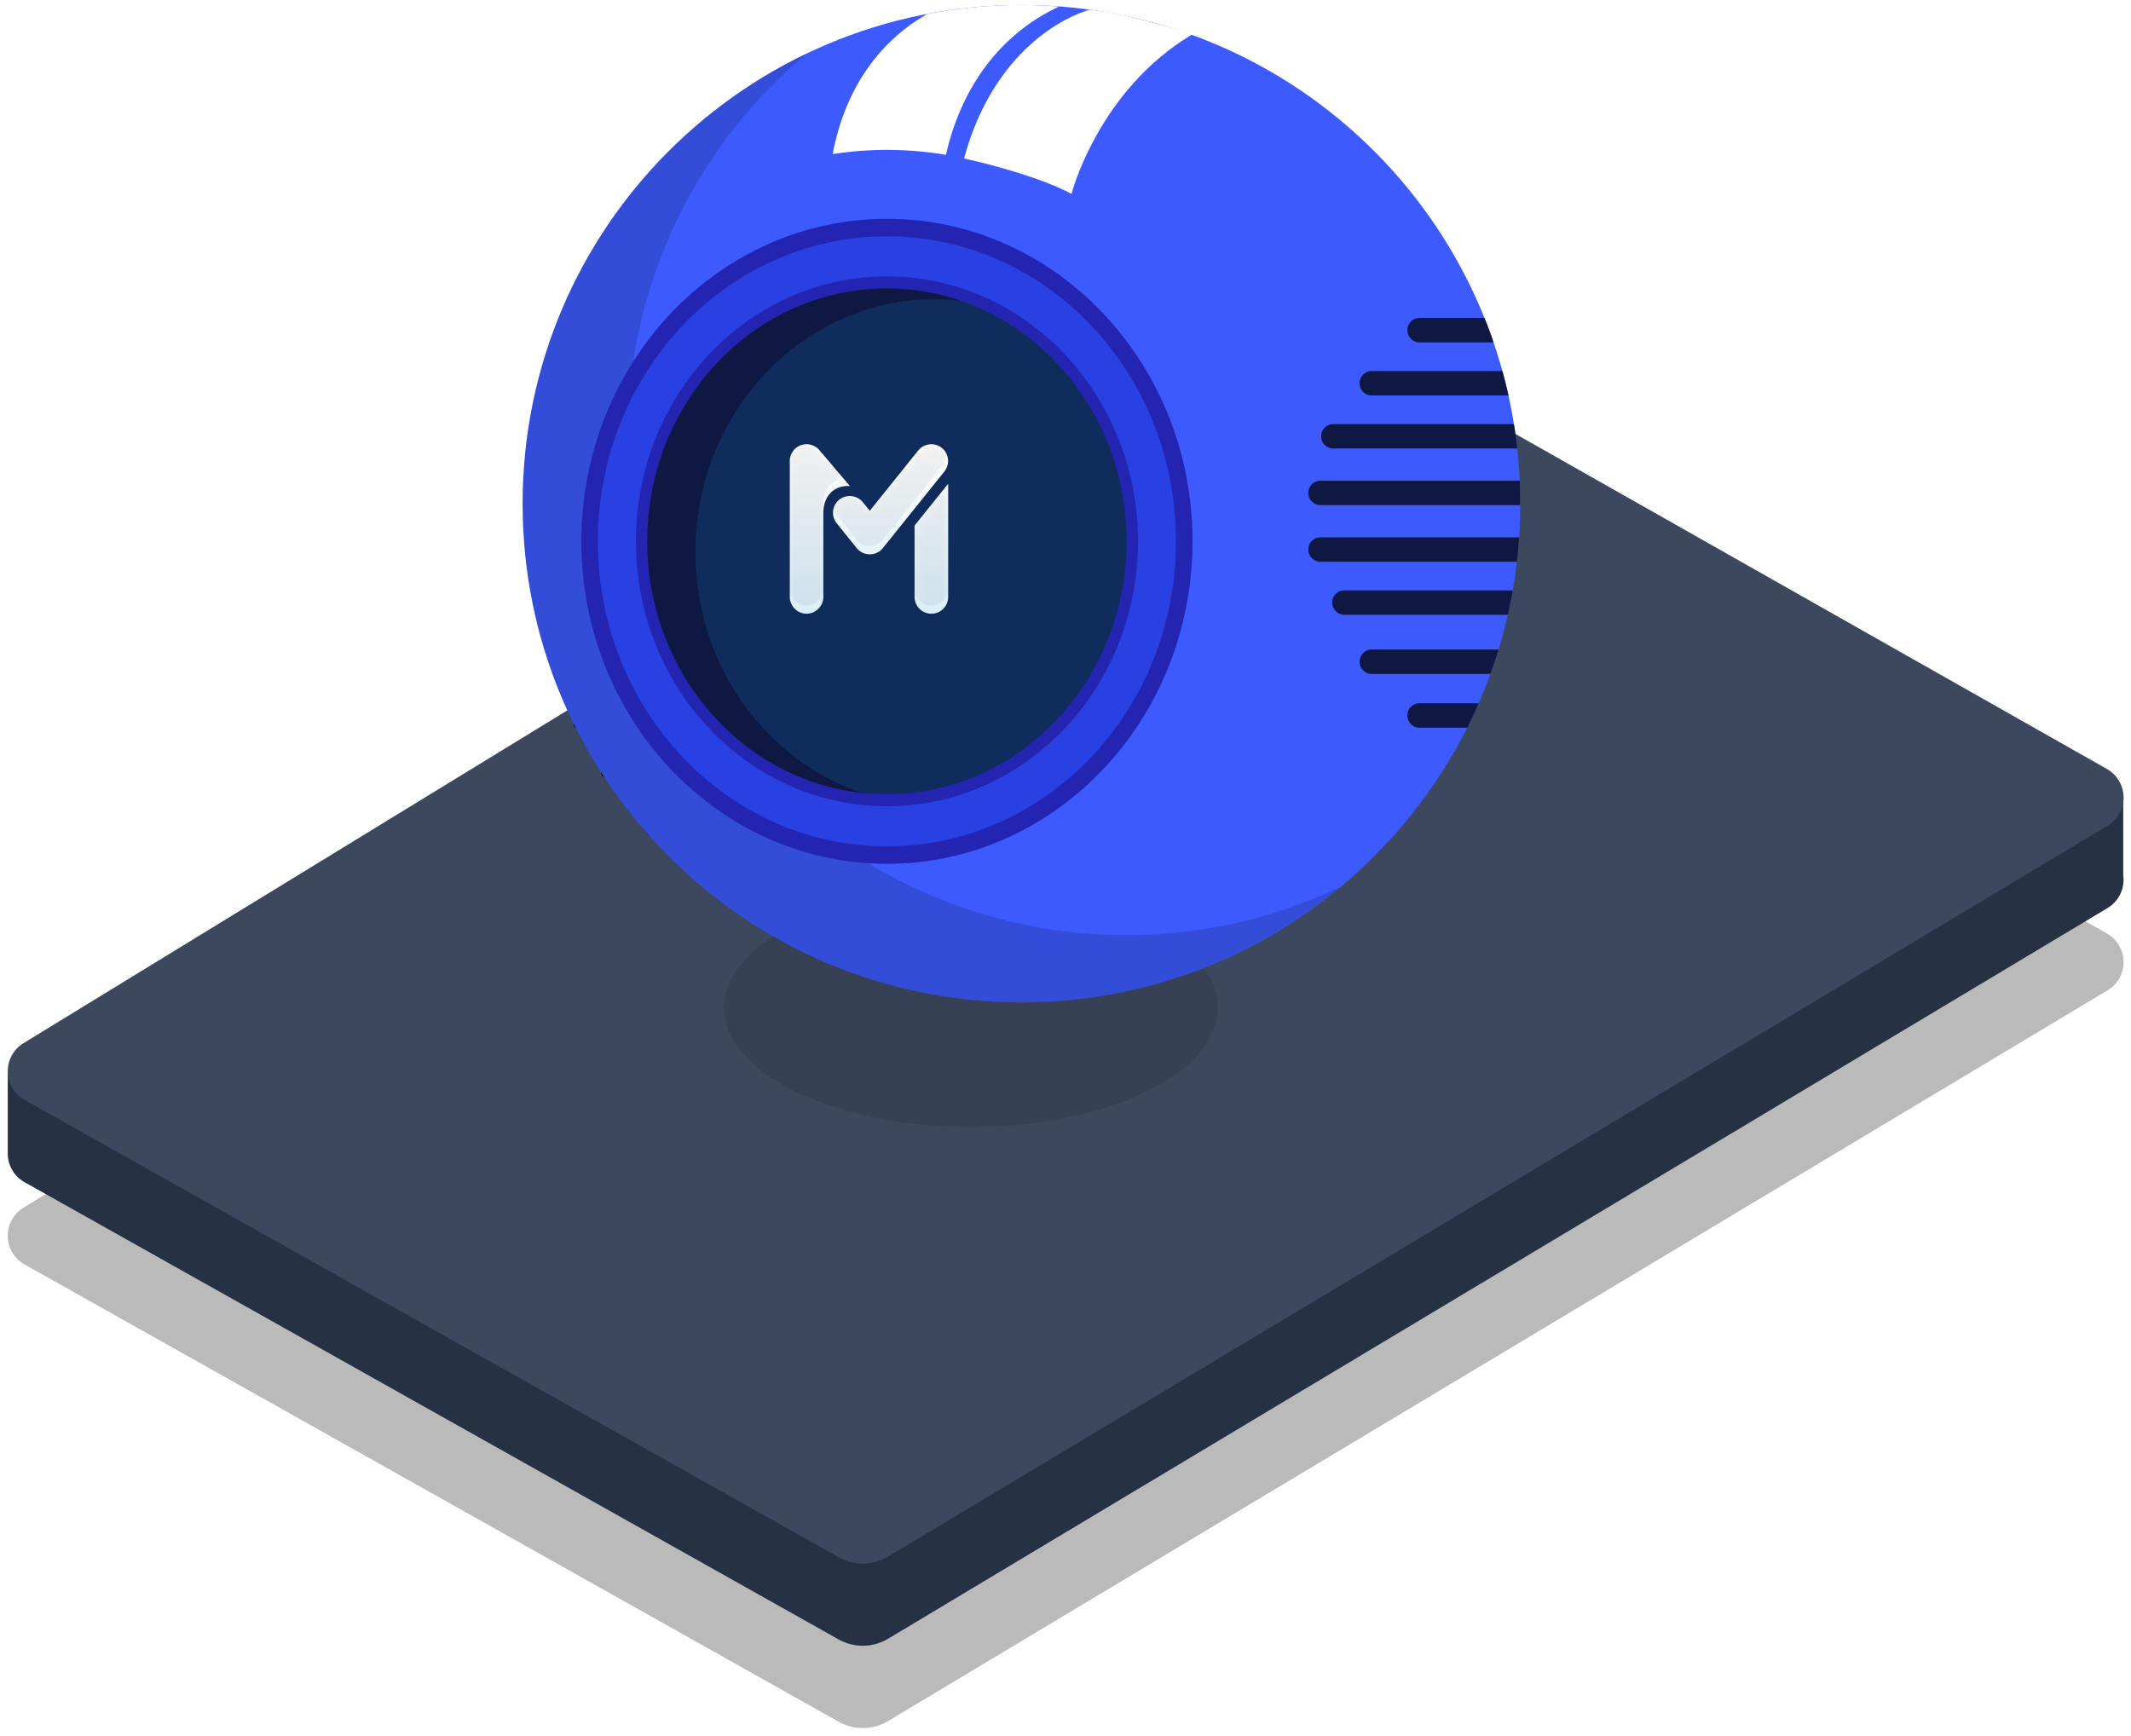 <svg xmlns="http://www.w3.org/2000/svg" width="259" height="211" viewBox="0 0 259 211"><defs><mask id="ukkjb" width="2" height="2" x="-1" y="-1"><path fill="#fff" d="M96 54h20v21H96z"/><path d="M136.844 63.884l-4.084-5.076v13.76a2.04 2.04 0 0 0 2.042 2.037 2.04 2.04 0 0 0 2.042-2.037v-8.684m11.534-9.125l-3.675 4.327c.895-.06 1.74.195 2.368.852.631.66.863 1.58.863 2.473v10.157c0 1.11.927 2.037 2.037 2.037 1.11 0 2.037-.927 2.037-2.037V56.034c0-.832-.53-1.602-1.305-1.9a2.058 2.058 0 0 0-2.325.625m-6.841 12.486c.82.328 1.794.069 2.347-.619l2.424-3.018a2.04 2.04 0 0 0-.314-2.868 2.061 2.061 0 0 0-2.87.313l-.834 1.04-5.89-7.334c-.748-.931-2.18-1.011-3.029-.172a2.058 2.058 0 0 0-.155 2.727l7.48 9.312c.23.287.522.493.84.619m0 0a13.617 13.617 0 0 0 .001 0z"/></mask><filter id="ukkja" width="42" height="44" x="85" y="43" filterUnits="userSpaceOnUse"><feOffset dy="1" in="SourceGraphic" result="FeOffset1198Out"/><feGaussianBlur in="FeOffset1198Out" result="FeGaussianBlur1199Out" stdDeviation="0.4 0.4"/></filter><linearGradient id="ukkjc" x1="142.38" x2="142.38" y1="54.39" y2="74.61" gradientUnits="userSpaceOnUse"><stop offset="0" stop-color="#fff"/><stop offset="1" stop-color="#daeffa"/></linearGradient><filter id="ukkjd" width="200%" height="200%" x="-50%" y="-50%"><feGaussianBlur in="SourceGraphic" result="FeGaussianBlur1207Out" stdDeviation="0 0"/></filter><mask id="ukkje"><path fill="#fff" d="M136.844 63.884l-4.084-5.076v13.76a2.04 2.04 0 0 0 2.042 2.037 2.04 2.04 0 0 0 2.042-2.037v-8.684m11.534-9.125l-3.675 4.327c.895-.06 1.74.195 2.368.852.631.66.863 1.58.863 2.473v10.157c0 1.11.927 2.037 2.037 2.037 1.11 0 2.037-.927 2.037-2.037V56.034c0-.832-.53-1.602-1.305-1.9a2.058 2.058 0 0 0-2.325.625m-6.841 12.486c.82.328 1.794.069 2.347-.619l2.424-3.018a2.04 2.04 0 0 0-.314-2.868 2.061 2.061 0 0 0-2.87.313l-.834 1.04-5.89-7.334c-.748-.931-2.18-1.011-3.029-.172a2.058 2.058 0 0 0-.155 2.727l7.48 9.312c.23.287.522.493.84.619m0 0a13.617 13.617 0 0 0 .001 0z"/></mask></defs><g><g><g><path fill-opacity=".27" d="M148.837 57.46a8 8 0 0 1 8.12-.137l99.111 56.152a4 4 0 0 1 .085 6.912L107.946 209.21a6 6 0 0 1-6.024.084L2.984 153.71a4 4 0 0 1-.129-6.899z"/></g><g><path fill="#263144" d="M148.834 47.457a8 8 0 0 1 8.12-.138l89.727 50.836 11.377-1.503v9.767a4.004 4.004 0 0 1-1.908 3.964l-148.207 88.823a6 6 0 0 1-6.023.085L2.98 143.706a4 4 0 0 1-2.04-3.412v-.035-9.635l15.32-2.024z"/></g><g><path fill="#3c485e" d="M148.837 37.46a8 8 0 0 1 8.12-.137l99.111 56.152a4 4 0 0 1 .085 6.912L107.946 189.21a6 6 0 0 1-6.024.084L2.984 133.71a4 4 0 0 1-.129-6.899z"/></g><g><path fill-opacity=".1" d="M118 137c16.569 0 30-6.492 30-14.5S134.569 108 118 108c-16.569 0-30 6.492-30 14.5s13.431 14.5 30 14.5z"/></g></g><g transform="matrix(-1 0 0 1 248 0)"><g><g><path d="M79.27 102.302c3.907-.03 7.991-.61 12.242-1.749 10.257-2.744 18.606-8.023 21.75-10.009 1.141-.722 1.42-.894 1.666-.944l.26 1.297c.015-.004.039-.008.065-.02-.137.058-.693.41-1.285.782-3.19 2.018-11.665 7.376-22.115 10.171-3.92 1.05-7.708 1.64-11.35 1.773a63.79 63.79 0 0 1-1.233-1.301"/></g><g><path d="M164.521 90.98c.056.139.4.7.764 1.295.982 1.602 2.776 4.526 4.655 8.354-.309.362-.625.722-.944 1.077-1.943-4.016-3.825-7.09-4.837-8.74-.705-1.15-.873-1.432-.919-1.677l1.299-.242c-.004-.017-.008-.04-.018-.067"/></g><g><path d="M174.516 94.447a.405.405 0 0 0 0-.81c-9.274 0-16.818-12.446-16.818-27.743 0-15.3 7.544-27.746 16.818-27.746a.403.403 0 1 0 0-.808c-9.72 0-17.626 12.809-17.626 28.554s7.906 28.553 17.626 28.553"/></g><g><path d="M177.837 88.538a.405.405 0 0 0 0-.81c-3.426 0-6.54-2.235-8.77-6.296-2.21-4.024-3.427-9.544-3.427-15.541 0-12.066 5.934-21.883 13.23-21.883a.404.404 0 0 0 0-.808c-7.742 0-14.04 10.18-14.04 22.69 0 13.122 5.47 22.648 13.007 22.648"/></g><g><path fill="#3d5afe" d="M123.854.61c33.481 0 60.625 27.144 60.625 60.626 0 33.481-27.144 60.623-60.625 60.623-33.482 0-60.624-27.142-60.624-60.623C63.23 27.754 90.372.61 123.854.61z"/></g><g><path fill-opacity=".15" d="M149.897 6.48c13.327 11.122 21.812 27.85 21.812 46.566 0 33.481-27.142 60.623-60.624 60.623a60.365 60.365 0 0 1-26.035-5.866c10.516 8.775 24.045 14.06 38.812 14.06 33.482 0 60.626-27.142 60.626-60.624 0-24.162-14.14-45.017-34.591-54.759"/></g><g><path fill="#fff" d="M133.025 18.826a43.111 43.111 0 0 1 7.176-.606c2.243 0 4.447.178 6.601.513-1.865-9.746-7.298-14.642-11.504-17.028A60.86 60.86 0 0 0 123.856.61c-1.539 0-3.057.077-4.566.19 9.528 4.48 12.694 13.3 13.735 18.026"/></g><g><path fill="#fff" d="M130.83 19.26c-3.608-13.29-12.52-17.33-15.292-18.08l-.95.139c-3.124.337-8.611 1.923-11.528 2.844 11.446 6.768 14.714 19.4 14.714 19.4 3.437-1.84 9.18-3.438 13.056-4.304z"/></g><g><path fill="#2424b2" d="M103.06 65.804c0 21.653 16.628 39.204 37.14 39.204 20.514 0 37.142-17.55 37.142-39.204 0-21.651-16.628-39.204-37.141-39.204-20.513 0-37.141 17.553-37.141 39.204"/></g><g><path fill="#2940e2" d="M105.07 65.803c0 20.484 15.73 37.086 35.133 37.086 19.404 0 35.133-16.602 35.133-37.086 0-20.48-15.729-37.083-35.133-37.083-19.404 0-35.133 16.602-35.133 37.083"/></g></g><g><g><g><path fill="#0f1843" d="M84.65 71.765H64.14c.175.999.374 1.99.598 2.97h19.91a1.486 1.486 0 0 0 0-2.97m2.913-6.45H63.365c.066.997.156 1.987.27 2.97h23.927a1.486 1.486 0 0 0 0-2.97m-.127-12.276c0-.82-.666-1.485-1.485-1.485H63.998a60.626 60.626 0 0 0-.402 2.97H85.95c.82 0 1.485-.666 1.485-1.485M81.326 78.96H65.863c.305 1.002.636 1.992.992 2.97h14.471a1.486 1.486 0 0 0 0-2.97M65.398 45.103c-.27.98-.515 1.97-.737 2.97h16.665a1.486 1.486 0 0 0 0-2.97zM75.521 85.49h-7.244a60.344 60.344 0 0 0 1.395 2.97h5.849a1.486 1.486 0 0 0 0-2.97m-7.947-46.837c-.393.977-.76 1.968-1.103 2.97h9.05a1.486 1.486 0 0 0 0-2.97zm-4.345 22.58v.172h24.333a1.486 1.486 0 0 0 0-2.97h-24.27c-.041.928-.063 1.86-.063 2.798"/></g></g></g><g><g><path fill="#2424b2" d="M109.69 65.807c0 17.786 13.66 32.206 30.512 32.206 16.85 0 30.51-14.42 30.51-32.206 0-17.787-13.66-32.207-30.51-32.207-16.852 0-30.512 14.42-30.512 32.207"/></g><g><path fill="#102c5d" d="M111.08 65.81c0 16.978 13.038 30.739 29.122 30.739 16.083 0 29.122-13.761 29.122-30.74 0-16.976-13.039-30.739-29.122-30.739-16.084 0-29.122 13.763-29.122 30.74"/></g><g><g filter="url(#ukkja)"><path fill="none" d="M136.844 63.884l-4.084-5.076v13.76a2.04 2.04 0 0 0 2.042 2.037 2.04 2.04 0 0 0 2.042-2.037v-8.684m11.534-9.125l-3.675 4.327c.895-.06 1.74.195 2.368.852.631.66.863 1.58.863 2.473v10.157c0 1.11.927 2.037 2.037 2.037 1.11 0 2.037-.927 2.037-2.037V56.034c0-.832-.53-1.602-1.305-1.9a2.058 2.058 0 0 0-2.325.625m-6.841 12.486c.82.328 1.794.069 2.347-.619l2.424-3.018a2.04 2.04 0 0 0-.314-2.868 2.061 2.061 0 0 0-2.87.313l-.834 1.04-5.89-7.334c-.748-.931-2.18-1.011-3.029-.172a2.058 2.058 0 0 0-.155 2.727l7.48 9.312c.23.287.522.493.84.619m0 0a13.617 13.617 0 0 0 .001 0z" mask="url(&quot;#ukkjb&quot;)"/><path fill-opacity=".03" d="M136.844 63.884l-4.084-5.076v13.76a2.04 2.04 0 0 0 2.042 2.037 2.04 2.04 0 0 0 2.042-2.037v-8.684m11.534-9.125l-3.675 4.327c.895-.06 1.74.195 2.368.852.631.66.863 1.58.863 2.473v10.157c0 1.11.927 2.037 2.037 2.037 1.11 0 2.037-.927 2.037-2.037V56.034c0-.832-.53-1.602-1.305-1.9a2.058 2.058 0 0 0-2.325.625m-6.841 12.486c.82.328 1.794.069 2.347-.619l2.424-3.018a2.04 2.04 0 0 0-.314-2.868 2.061 2.061 0 0 0-2.87.313l-.834 1.04-5.89-7.334c-.748-.931-2.18-1.011-3.029-.172a2.058 2.058 0 0 0-.155 2.727l7.48 9.312c.23.287.522.493.84.619m0 0a13.617 13.617 0 0 0 .001 0z"/></g><path fill="url(#ukkjc)" d="M136.844 63.884l-4.084-5.076v13.76a2.04 2.04 0 0 0 2.042 2.037 2.04 2.04 0 0 0 2.042-2.037v-8.684m11.534-9.125l-3.675 4.327c.895-.06 1.74.195 2.368.852.631.66.863 1.58.863 2.473v10.157c0 1.11.927 2.037 2.037 2.037 1.11 0 2.037-.927 2.037-2.037V56.034c0-.832-.53-1.602-1.305-1.9a2.058 2.058 0 0 0-2.325.625m-6.841 12.486c.82.328 1.794.069 2.347-.619l2.424-3.018a2.04 2.04 0 0 0-.314-2.868 2.061 2.061 0 0 0-2.87.313l-.834 1.04-5.89-7.334c-.748-.931-2.18-1.011-3.029-.172a2.058 2.058 0 0 0-.155 2.727l7.48 9.312c.23.287.522.493.84.619m0 0a13.617 13.617 0 0 0 .001 0z"/><path fill-opacity=".06" d="M96 76V53h20v23zm40.844-13.116v8.684a2.04 2.04 0 0 1-2.042 2.037 2.04 2.04 0 0 1-2.042-2.037v-13.76l4.084 5.076m11.534-9.125a2.058 2.058 0 0 1 2.325-.625 2.058 2.058 0 0 1 1.305 1.9v16.534c0 1.11-.927 2.037-2.037 2.037a2.057 2.057 0 0 1-2.037-2.037V61.411c0-.894-.232-1.812-.863-2.473-.628-.657-1.473-.911-2.368-.852l3.675-4.327m-6.841 12.486a2.029 2.029 0 0 1-.84-.619l-7.481-9.312a2.058 2.058 0 0 1 .155-2.727c.85-.84 2.28-.759 3.029.172l5.89 7.333.834-1.039a2.061 2.061 0 0 1 2.87-.313 2.04 2.04 0 0 1 .314 2.868l-2.424 3.018a2.065 2.065 0 0 1-2.347.619c-.008-.003-.31-.122 0 0m0 0z" filter="url(#ukkjd)" mask="url(&quot;#ukkje&quot;)"/></g><g><path fill="#0f1843" d="M163.475 67.11c0-16.976-13.038-30.74-29.122-30.74-1.031 0-2.051.058-3.053.17a27.682 27.682 0 0 1 8.902-1.47c16.084 0 29.122 13.763 29.122 30.74 0 15.889-11.419 28.961-26.069 30.573 11.728-3.972 20.22-15.575 20.22-29.273"/></g></g></g></g></svg>